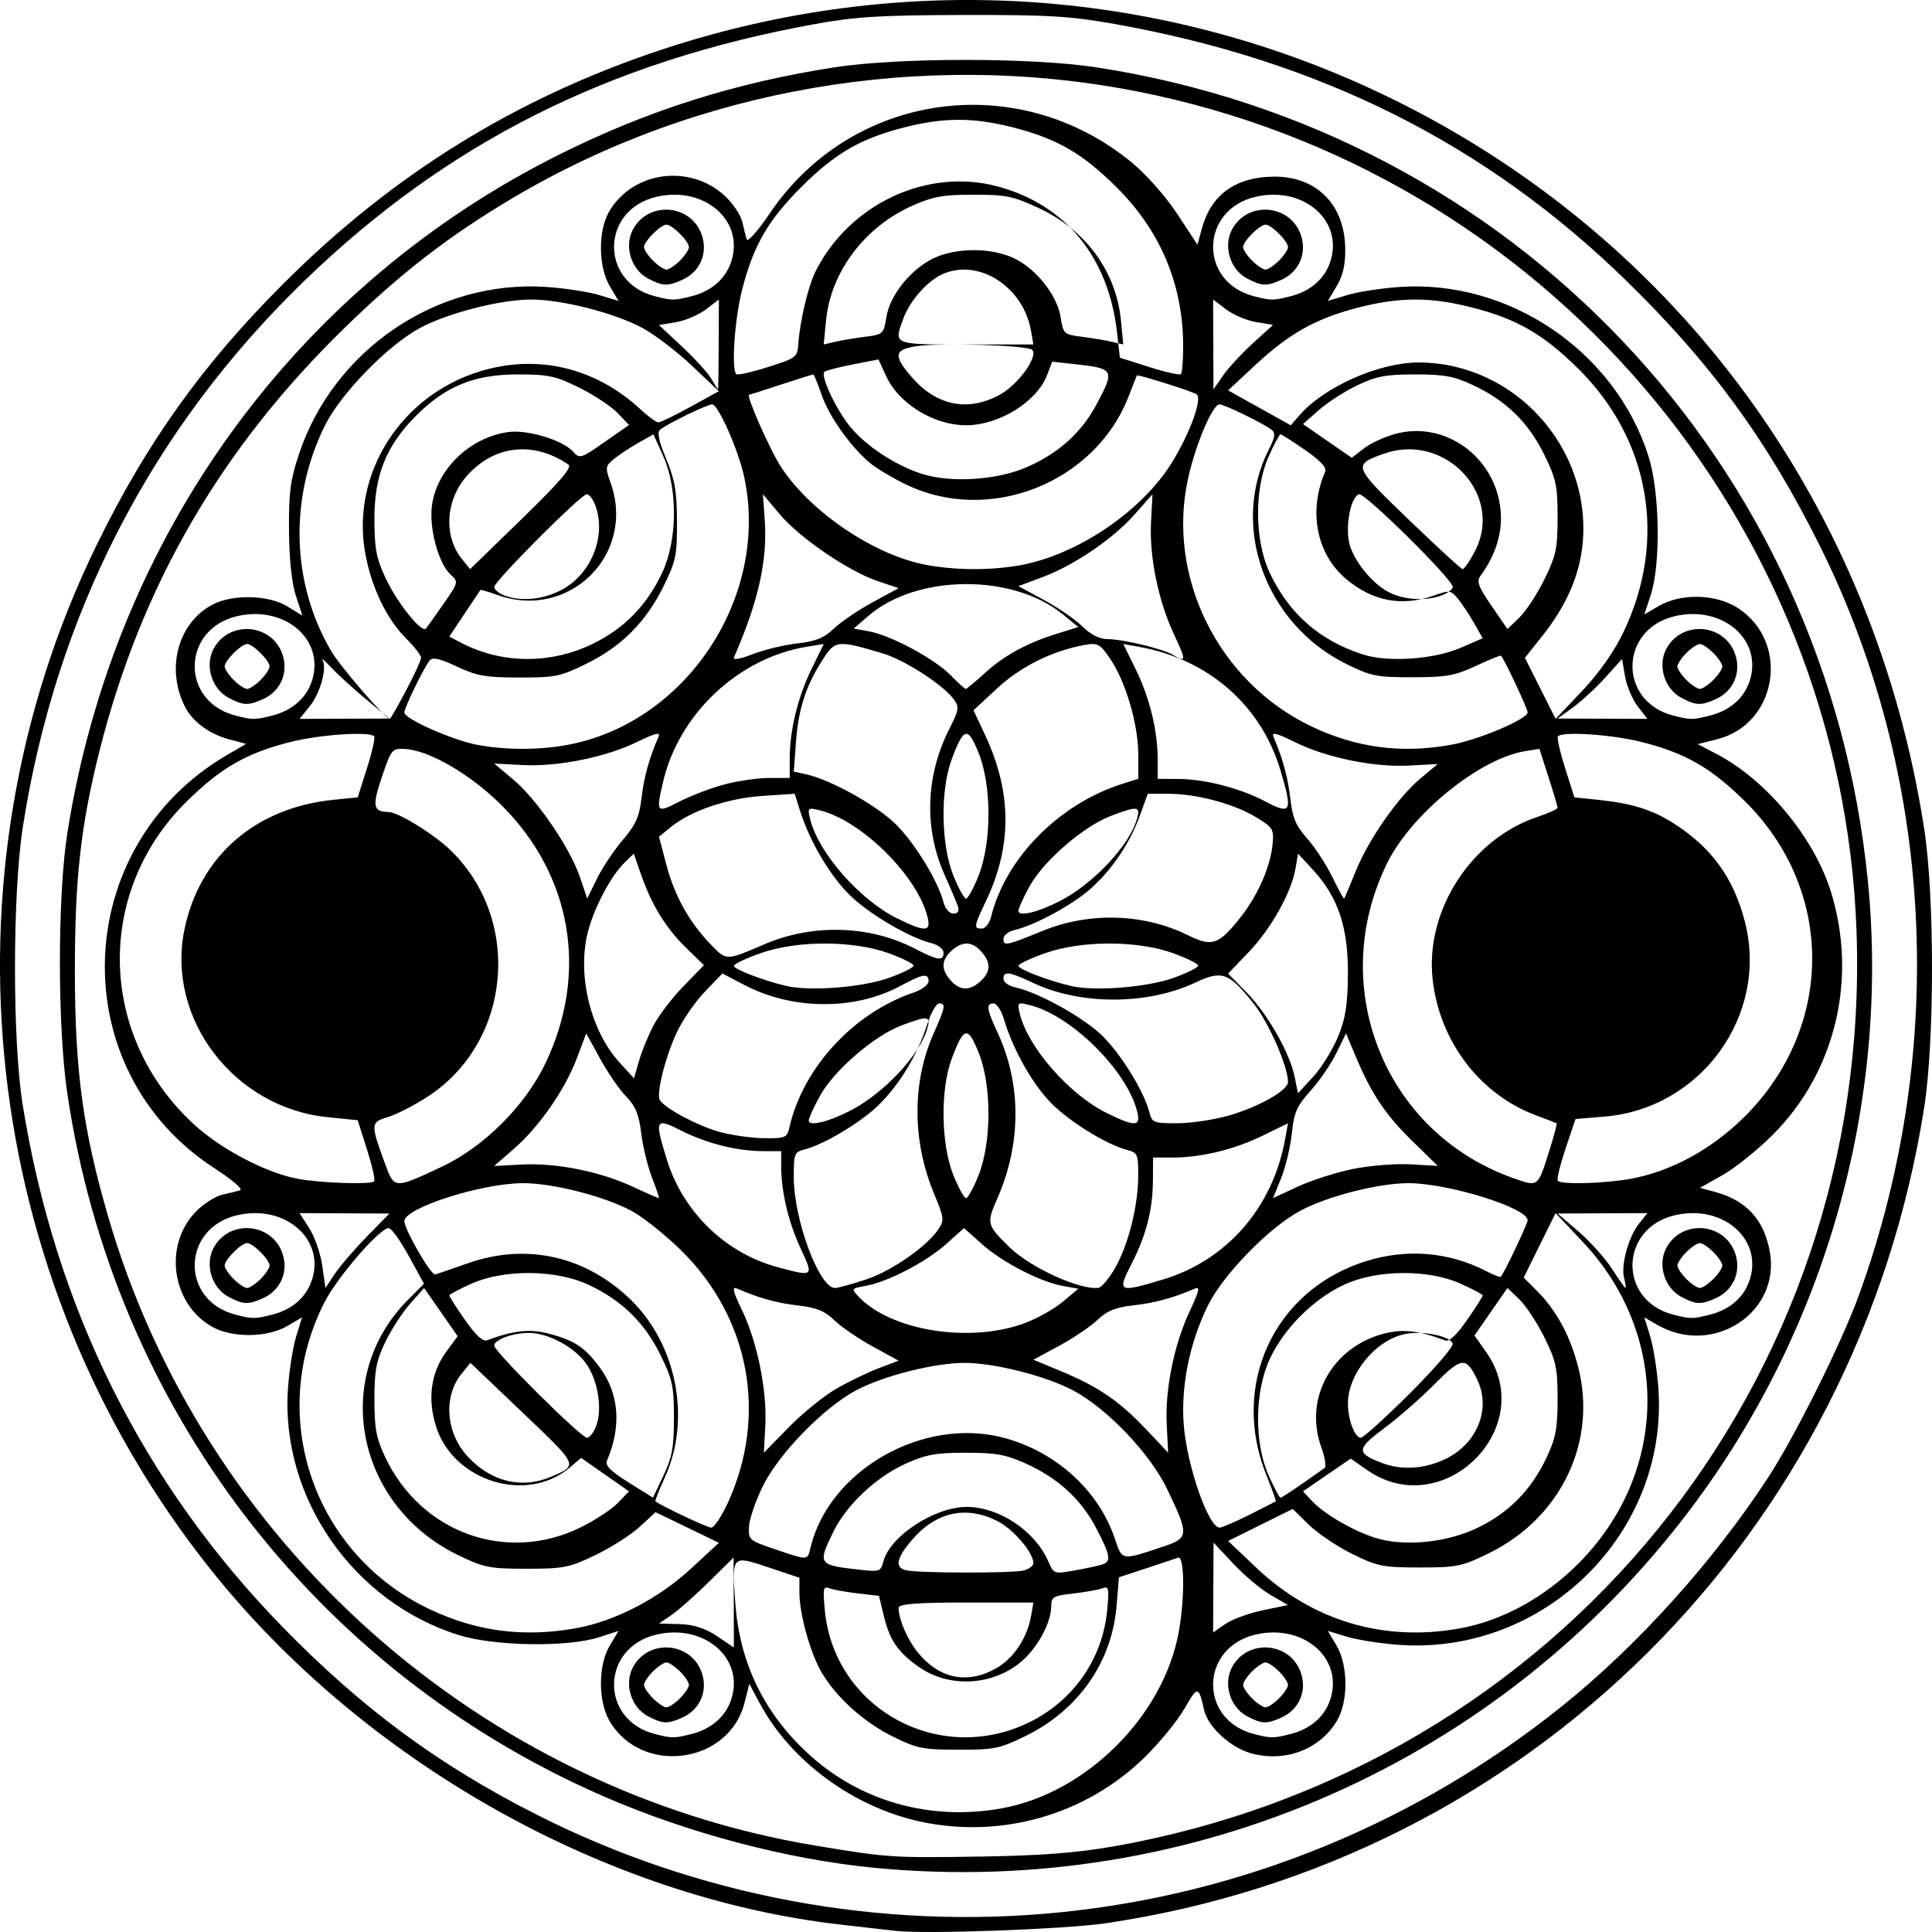 <?xml version="1.0" encoding="UTF-8" standalone="no"?>
<svg width="129px" height="129px" viewBox="0 0 129 129" version="1.1" xmlns="http://www.w3.org/2000/svg" xmlns:xlink="http://www.w3.org/1999/xlink" xmlns:sketch="http://www.bohemiancoding.com/sketch/ns">
    <!-- Generator: Sketch 3.0.1 (7597) - http://www.bohemiancoding.com/sketch -->
    <title>Mandala_52 2</title>
    <description>Created with Sketch.</description>
    <defs></defs>
    <g id="Page-1" stroke="none" stroke-width="1" fill="none" fill-rule="evenodd" sketch:type="MSPage">
        <g id="Mandala_52-2" sketch:type="MSLayerGroup" fill="#000000">
            <path d="M59.827,128.927 C59.293,128.865 57.671,128.68 56.223,128.517 C40.444,126.74 24.291,117.643 14.039,104.762 C-1.397,85.366 -4.373,58.557 6.449,36.398 C9.788,29.561 13.518,24.342 18.928,18.934 C26.23,11.636 34.473,6.535 44.163,3.32 C60.34,-2.049 77.735,-0.875 92.983,6.614 C112.169,16.038 125.187,33.919 128.485,55.379 C129.174,59.863 129.171,69.544 128.479,73.945 C124.008,102.397 102.076,124.256 73.827,128.417 C71.132,128.814 61.78,129.154 59.827,128.927 L59.827,128.927 Z M70.72,127.693 C82.951,126.48 94.599,121.703 104.297,113.921 C109.327,109.885 114.353,104.314 118.032,98.695 C119.849,95.92 122.978,89.637 124.135,86.439 C130.09,69.983 129.127,51.731 121.496,36.416 C117.994,29.387 114.242,24.253 108.562,18.718 C99.209,9.602 88.139,4.049 74.447,1.606 C71.47,1.075 70.028,0.988 64.312,1.001 C58.699,1.014 57.123,1.112 54.316,1.624 C40.595,4.128 29.844,9.543 20.336,18.738 C10.121,28.617 3.724,41.033 1.519,55.259 C0.833,59.688 0.826,69.45 1.506,73.711 C3.674,87.293 9.532,99.068 18.892,108.658 C24.188,114.083 29.289,117.85 35.833,121.164 C46.574,126.606 58.732,128.881 70.72,127.693 L70.72,127.693 Z M58.393,124.715 C52.575,124.153 45.947,122.404 40.285,119.935 C21.024,111.539 7.592,93.927 4.494,73.008 C3.834,68.553 3.835,59.836 4.496,55.63 C7.622,35.736 19.784,19.015 37.514,10.234 C43.36,7.338 49.073,5.535 55.672,4.502 C59.956,3.832 68.926,3.833 73.254,4.503 C101.045,8.806 121.971,30.908 124.721,58.861 C126.176,73.652 121.905,88.773 112.892,100.739 C100.101,117.721 79.559,126.758 58.393,124.715 L58.393,124.715 Z M74.283,123.295 C104.098,118.078 125.026,92.332 123.961,62.182 C122.992,34.746 103.038,11.443 75.946,6.109 C61.672,3.298 46.558,5.885 34.168,13.262 C29.942,15.777 26.79,18.213 23.04,21.862 C14.754,29.923 9.428,39.103 6.651,50.109 C5.389,55.112 4.992,58.685 5,64.953 C5.009,71.529 5.533,75.391 7.201,81.16 C13.511,102.983 32.126,119.546 54.497,123.24 C59.344,124.041 59.544,124.054 65.551,123.961 C69.486,123.9 71.861,123.718 74.283,123.295 L74.283,123.295 Z M61.455,121.629 C56.978,120.664 52.788,117.579 50.726,113.727 L50.033,112.433 L49.711,113.7 C48.673,117.787 42.859,118.574 40.705,114.919 C39.931,113.605 39.932,111.193 40.707,109.89 L41.298,108.898 L40.009,109.316 C37.906,109.997 33.039,109.924 30.636,109.175 C23.578,106.976 18.723,99.972 19.228,92.718 C19.312,91.506 19.558,89.94 19.775,89.238 L20.168,87.961 L19.169,88.545 C17.825,89.33 15.462,89.341 14.126,88.568 C11.414,86.999 10.908,83.05 13.136,80.842 C13.633,80.35 14.403,79.867 14.848,79.77 C15.292,79.673 15.826,79.54 16.034,79.475 C16.246,79.409 15.495,78.764 14.33,78.01 C4.182,71.446 4.659,56.497 15.212,50.379 L16.436,49.67 L15.318,49.372 C13.981,49.015 12.865,48.194 12.353,47.193 C11.049,44.637 11.892,41.549 14.222,40.353 C15.561,39.665 17.942,39.727 19.174,40.482 L20.191,41.105 L19.758,39.79 C19.483,38.955 19.315,37.369 19.297,35.446 C19.273,32.928 19.383,32.071 19.946,30.366 C22.266,23.347 29.187,18.661 36.497,19.16 C37.72,19.243 39.3,19.487 40.009,19.702 L41.298,20.092 L40.729,19.135 C39.942,17.815 39.921,15.401 40.684,14.107 C42.266,11.422 46.089,10.922 48.415,13.096 C48.946,13.592 49.462,14.363 49.562,14.81 C49.661,15.256 49.795,15.786 49.859,15.988 C49.922,16.19 50.613,15.409 51.394,14.252 C56.873,6.135 67.969,4.581 75.588,10.865 C76.545,11.654 77.836,13.118 78.608,14.29 L79.956,16.336 L80.25,15.257 C80.861,13.008 82.481,11.83 85.012,11.794 C87.889,11.754 89.779,13.638 89.821,16.589 C89.837,17.672 89.673,18.392 89.252,19.1 L88.661,20.092 L89.95,19.702 C90.659,19.487 92.24,19.243 93.462,19.16 C100.784,18.66 107.851,23.471 110.071,30.464 C110.826,32.845 110.9,37.668 110.213,39.752 L109.791,41.029 L110.756,40.465 C112.254,39.589 114.598,39.654 116.058,40.611 C119.554,42.904 118.669,48.359 114.638,49.365 L113.359,49.685 L114.665,50.371 C117.951,52.099 121.112,55.91 122.238,59.505 C124.056,65.304 122.564,71.576 118.37,75.768 C117.356,76.781 115.848,77.992 115.019,78.46 L113.512,79.311 L114.525,79.588 C116.61,80.159 117.78,81.434 118.168,83.559 C118.914,87.642 114.375,90.605 110.658,88.461 L109.791,87.961 L110.185,89.238 C110.401,89.94 110.647,91.506 110.732,92.718 C111.4,102.332 103.165,110.492 93.462,109.83 C92.24,109.746 90.659,109.503 89.95,109.288 L88.661,108.898 L89.231,109.854 C90.017,111.175 90.038,113.589 89.276,114.883 C88.148,116.795 85.841,117.685 83.576,117.081 C82.176,116.707 80.649,115.31 80.395,114.17 C80.036,112.556 79.968,112.551 79.098,114.07 C78.624,114.896 77.411,116.377 76.401,117.362 C72.482,121.184 66.853,122.791 61.455,121.629 L61.455,121.629 Z M66.886,120.743 C72.523,119.725 77.681,114.59 78.703,108.978 C79.12,106.691 79.092,103.846 78.656,104.006 C78.468,104.075 77.505,104.398 76.514,104.723 L74.713,105.315 L74.549,107.258 C74.235,110.992 71.997,114.187 68.492,115.905 C66.747,116.76 66.414,116.829 64.006,116.829 C61.632,116.829 61.252,116.753 59.64,115.962 C57.699,115.011 55.852,113.352 54.862,111.673 C54.11,110.396 53.377,107.77 53.377,106.349 L53.377,105.345 L51.319,104.656 C48.852,103.831 48.868,103.814 49.096,107.024 C49.378,111.005 50.999,114.363 53.955,117.087 C57.416,120.278 62.11,121.605 66.886,120.743 L66.886,120.743 Z M46.146,115.788 C47.515,115.448 48.473,114.605 48.842,113.416 C49.688,110.694 47.004,108.401 43.836,109.14 C40.122,110.007 40.031,114.819 43.71,115.775 C44.856,116.072 44.999,116.073 46.146,115.788 L46.146,115.788 Z M43.267,114.594 C42.14,113.998 41.662,112.451 42.258,111.329 C43.287,109.392 46.158,109.621 46.862,111.697 C47.277,112.923 46.732,114.164 45.545,114.69 C44.566,115.125 44.245,115.111 43.267,114.594 L43.267,114.594 Z M45.4,113.4 C45.73,113.07 46,112.665 46,112.5 C46,112.335 45.73,111.93 45.4,111.6 C45.07,111.27 44.665,111 44.5,111 C44.335,111 43.93,111.27 43.6,111.6 C43.27,111.93 43,112.335 43,112.5 C43,112.665 43.27,113.07 43.6,113.4 C43.93,113.73 44.335,114 44.5,114 C44.665,114 45.07,113.73 45.4,113.4 L45.4,113.4 Z M86.146,115.788 C87.515,115.448 88.473,114.605 88.842,113.416 C89.688,110.694 87.004,108.401 83.836,109.14 C80.122,110.007 80.031,114.819 83.71,115.775 C84.856,116.072 84.999,116.073 86.146,115.788 L86.146,115.788 Z M83.267,114.594 C82.14,113.998 81.662,112.451 82.258,111.329 C83.287,109.392 86.158,109.621 86.862,111.697 C87.277,112.923 86.732,114.164 85.545,114.69 C84.566,115.125 84.245,115.111 83.267,114.594 L83.267,114.594 Z M85.4,113.4 C85.73,113.07 86,112.665 86,112.5 C86,112.335 85.73,111.93 85.4,111.6 C85.07,111.27 84.665,111 84.5,111 C84.335,111 83.93,111.27 83.6,111.6 C83.27,111.93 83,112.335 83,112.5 C83,112.665 83.27,113.07 83.6,113.4 C83.93,113.73 84.335,114 84.5,114 C84.665,114 85.07,113.73 85.4,113.4 L85.4,113.4 Z M68.668,115.026 C71.661,113.584 73.625,110.773 73.928,107.496 C74.064,106.033 74.033,105.892 73.607,106.052 C73.347,106.149 72.474,106.305 71.666,106.398 C70.309,106.554 70.197,106.62 70.191,107.26 C70.182,108.35 69.289,110.003 68.209,110.931 C66.325,112.55 63.42,112.723 61.406,111.337 C59.979,110.355 59.409,109.54 59.018,107.917 L58.689,106.554 L57.277,106.391 C56.5,106.302 55.653,106.149 55.393,106.052 C54.967,105.892 54.936,106.033 55.072,107.496 C55.679,114.055 62.658,117.921 68.668,115.026 L68.668,115.026 Z M66.495,111.404 C67.675,110.742 68.59,109.372 68.848,107.881 L69,107 L64.5,107 C61.208,107 60,107.097 60,107.362 C60,108.109 60.585,109.471 61.269,110.318 C62.699,112.089 64.577,112.479 66.495,111.404 L66.495,111.404 Z M48.994,107.009 L48.979,104 L47.319,105.637 C46.406,106.537 45.286,107.528 44.83,107.838 L44,108.403 L45.363,108.44 C46.285,108.465 47.089,108.72 47.852,109.229 C48.472,109.644 48.986,109.99 48.994,110 C49.002,110.01 49.002,108.664 48.994,107.009 L48.994,107.009 Z M84.322,107.516 L86,107.168 L84.841,106.499 C84.203,106.131 83.085,105.193 82.355,104.415 L81.029,103 L81.014,106 L81,109 L81.822,108.432 C82.274,108.12 83.399,107.708 84.322,107.516 L84.322,107.516 Z M38.431,108.723 C41.03,108.263 43.966,106.747 46.116,104.757 L48,103.013 L45.886,101.991 L43.771,100.968 L42.712,101.945 C42.129,102.482 40.799,103.332 39.756,103.833 C38.011,104.672 37.644,104.745 35.167,104.745 C32.708,104.745 32.314,104.669 30.642,103.864 C23.765,100.556 22.064,91.968 27.257,86.772 L28.31,85.718 L27.293,83.861 C26.734,82.84 26.132,82.003 25.955,82 C25.36,81.991 22.537,85.254 21.667,86.954 C17.763,94.588 20.952,103.822 28.756,107.481 C31.86,108.936 34.971,109.336 38.431,108.723 L38.431,108.723 Z M97.491,108.725 C100.299,108.215 103.118,106.673 105.381,104.407 C111.437,98.344 111.551,89.12 105.646,82.881 L103.866,81 L102.802,83.153 L101.738,85.306 L102.633,86.202 C103.923,87.494 104.843,89.197 105.377,91.283 C106.654,96.273 104.23,101.336 99.431,103.701 C97.629,104.59 97.285,104.661 94.798,104.661 C92.344,104.661 91.956,104.583 90.289,103.758 C89.286,103.262 87.982,102.383 87.39,101.805 L86.315,100.753 L84.157,101.822 L82,102.891 L83.879,104.672 C87.629,108.23 92.398,109.649 97.491,108.725 L97.491,108.725 Z M68.365,104.858 C68.714,104.762 69,104.543 69,104.372 C69,103.663 67.652,102.091 66.583,101.554 C64.492,100.505 62.486,100.954 60.883,102.831 C59.861,104.029 59.733,104.644 60.464,104.841 C61.217,105.043 67.643,105.057 68.365,104.858 L68.365,104.858 Z M73.548,104.478 C74.225,104.274 74.17,103.899 73.186,102.021 C72.176,100.091 70.623,98.675 68.457,97.706 C67.14,97.117 66.484,97 64.492,97 C62.492,97 61.846,97.116 60.505,97.715 C58.507,98.609 56.521,100.477 55.631,102.3 C54.59,104.434 54.635,104.5 57.316,104.801 C58.748,104.962 58.804,104.943 58.987,104.249 C59.43,102.564 62.41,100.616 64.544,100.616 C66.706,100.616 69.101,102.213 69.992,104.247 C70.365,105.098 70.377,105.103 71.712,104.866 C72.451,104.734 73.277,104.56 73.548,104.478 L73.548,104.478 Z M54.122,103.318 C55.377,98.146 61.648,94.583 67.006,95.997 C70.496,96.918 73.357,99.513 74.438,102.737 C74.937,104.224 74.853,104.211 77.726,103.246 C79.381,102.69 79.394,102.469 77.937,99.439 C76.787,97.044 73.911,94.029 71.631,92.827 C69.8,91.862 66.387,91 64.395,91 C62.396,91 58.983,91.864 57.163,92.832 C55.01,93.976 52.006,97.057 50.945,99.21 C50.454,100.207 50.032,101.432 50.009,101.932 C49.966,102.818 50.012,102.857 51.752,103.444 C53.999,104.203 53.906,104.208 54.122,103.318 L54.122,103.318 Z M38.747,101.994 C39.703,101.527 40.826,100.793 41.243,100.362 L42,99.579 L40.401,98.462 L38.802,97.344 L38.051,97.984 C35.19,100.423 30.287,98.924 29.119,95.254 C28.531,93.404 28.766,91.666 29.796,90.258 L30.557,89.219 L29.437,87.609 L28.317,86 L27.383,87.052 C26.869,87.63 26.123,88.782 25.724,89.61 C25.119,90.869 25,91.499 25,93.445 C25,95.381 25.121,96.03 25.719,97.293 C28.112,102.348 33.807,104.403 38.747,101.994 L38.747,101.994 Z M98.709,101.988 C100.786,100.971 102.255,99.464 103.272,97.308 C103.88,96.017 104,95.376 104,93.419 C104,91.34 103.901,90.876 103.117,89.292 C102.631,88.311 101.878,87.169 101.442,86.754 L100.651,86 L99.551,87.586 L98.45,89.172 L99.226,90.269 C102.786,95.307 96.366,101.686 91.287,98.157 L90.186,97.392 L88.593,98.485 L87,99.578 L87.621,100.24 C88.42,101.09 90.293,102.184 91.777,102.666 C93.717,103.297 96.616,103.013 98.709,101.988 L98.709,101.988 Z M48.621,100.294 C51.257,94.479 50.057,88.014 45.507,83.516 C44.437,82.458 42.925,81.254 42.145,80.839 C40.321,79.867 36.92,79 34.935,79 C32.166,79 26.98,80.66 27,81.54 C27.013,82.114 28.781,85.168 29.058,85.095 C29.202,85.057 30.183,84.721 31.238,84.349 C35.137,82.972 39.112,83.862 42.116,86.785 C45.203,89.79 46.16,94.786 44.388,98.657 C44.005,99.494 43.724,100.207 43.764,100.241 C44.08,100.514 47.2,101.99 47.482,102 C47.68,102.007 48.193,101.24 48.621,100.294 L48.621,100.294 Z M83.417,101.146 C84.356,100.676 85.15,100.27 85.183,100.243 C85.215,100.216 84.937,99.44 84.564,98.518 C82.114,92.465 85.087,86.094 91.248,84.196 C93.962,83.359 96.75,83.593 99.213,84.864 C99.717,85.125 100.166,85.298 100.209,85.249 C100.446,84.984 102,81.711 102,81.478 C102,80.649 96.703,79 94.042,79 C92.046,79 88.638,79.869 86.821,80.842 C84.742,81.955 81.681,85.092 80.658,87.157 C79.436,89.626 78.837,92.571 79.038,95.13 C79.254,97.883 80.69,102 81.434,102 C81.586,102 82.478,101.616 83.417,101.146 L83.417,101.146 Z M45,94.67 C45,92.549 44.901,92.091 44.086,90.443 C43.022,88.291 41.502,86.815 39.286,85.78 C37.116,84.767 33.658,84.737 31.472,85.713 C30.662,86.074 30,86.428 30,86.499 C30,86.57 30.473,87.307 31.051,88.138 C31.761,89.157 32.24,89.597 32.523,89.491 C34.295,88.829 35.386,88.713 36.659,89.05 C38.383,89.507 39.08,89.977 40.085,91.359 C41.339,93.083 41.499,95.264 40.535,97.505 C40.386,97.851 40.733,98.207 41.968,98.98 L43.598,100 L44.299,98.524 C44.876,97.31 45,96.628 45,94.67 L45,94.67 Z M86.916,99.092 C87.629,98.592 88.314,98.111 88.44,98.024 C88.565,97.936 88.467,97.307 88.221,96.626 C87.052,93.383 88.915,89.98 92.366,89.057 C93.631,88.718 94.718,88.835 96.484,89.497 C96.767,89.603 97.244,89.163 97.952,88.143 C98.528,87.311 99,86.572 99,86.501 C99,86.43 98.34,86.076 97.532,85.714 C95.343,84.733 91.907,84.767 89.721,85.792 C87.689,86.744 85.744,88.689 84.792,90.721 C83.767,92.907 83.733,96.343 84.714,98.532 C85.076,99.34 85.428,100 85.497,100 C85.565,100 86.204,99.591 86.916,99.092 L86.916,99.092 Z M36.774,98.61 C38.622,97.825 38.659,97.911 34.934,94.358 L31.413,91 L30.846,91.688 C29.587,93.215 29.751,95.647 31.221,97.244 C32.777,98.933 34.826,99.437 36.774,98.61 L36.774,98.61 Z M96.452,97.447 C98.606,96.448 99.578,94.1 98.647,92.147 C97.89,90.56 97.605,90.588 95.778,92.429 C94.859,93.355 93.344,94.68 92.413,95.373 C90.565,96.748 90.546,97.024 92.26,97.678 C93.565,98.176 95.055,98.094 96.452,97.447 L96.452,97.447 Z M39.799,95.23 C40.231,94.121 39.942,92.229 39.168,91.093 C38.404,89.972 36.619,89 35.326,89 C34.227,89 33,89.448 33,89.849 C33,90.245 38.796,96 39.194,96 C39.362,96 39.635,95.653 39.799,95.23 L39.799,95.23 Z M55.846,92.722 C56.675,92.247 57.948,91.631 58.676,91.355 L60,90.852 L58.276,89.91 C57.328,89.392 56.174,88.603 55.712,88.157 C55.064,87.531 54.51,87.306 53.283,87.167 C51.88,87.009 50.648,86.666 49.194,86.031 C48.86,85.885 48.945,86.239 49.541,87.473 C50.561,89.585 51.223,92.851 51.101,95.168 L51.004,97 L52.672,95.294 C53.59,94.355 55.018,93.198 55.846,92.722 L55.846,92.722 Z M77.903,95.147 C77.777,92.8 78.399,89.734 79.449,87.524 C80.052,86.254 80.141,85.886 79.809,86.029 C78.355,86.657 77.117,86.997 75.711,87.154 C74.48,87.291 73.925,87.514 73.274,88.134 C72.811,88.576 71.66,89.354 70.716,89.863 L69,90.789 L70.804,91.538 C73.31,92.577 74.69,93.512 76.462,95.37 C77.3,96.249 77.99,96.982 77.995,97 C78,97.017 77.958,96.184 77.903,95.147 L77.903,95.147 Z M94.138,93.034 C95.773,91.403 97.06,89.912 96.998,89.721 C96.831,89.213 95.051,88.843 93.853,89.067 C91.886,89.435 90,91.71 90,93.717 C90,94.779 90.459,96 90.858,96 C91.026,96 92.502,94.665 94.138,93.034 L94.138,93.034 Z M68.424,88.345 C69.251,88.037 70.395,87.395 70.964,86.918 L72,86.05 L70.953,85.86 C69.432,85.583 66.919,84.28 65.553,83.06 L64.367,82 L63.181,83.06 C61.83,84.267 59.305,85.582 57.824,85.852 C56.843,86.03 56.831,86.046 57.303,86.551 C59.457,88.857 64.75,89.711 68.424,88.345 L68.424,88.345 Z M18.146,87.788 C19.515,87.448 20.473,86.605 20.842,85.416 C21.688,82.694 19.004,80.401 15.836,81.14 C12.122,82.007 12.031,86.819 15.71,87.775 C16.856,88.072 16.999,88.073 18.146,87.788 L18.146,87.788 Z M15.267,86.594 C14.14,85.998 13.662,84.451 14.258,83.329 C15.287,81.392 18.158,81.621 18.862,83.697 C19.277,84.923 18.732,86.164 17.545,86.69 C16.566,87.125 16.245,87.111 15.267,86.594 L15.267,86.594 Z M17.4,85.4 C17.73,85.07 18,84.665 18,84.5 C18,84.111 16.889,83 16.5,83 C16.111,83 15,84.111 15,84.5 C15,84.665 15.27,85.07 15.6,85.4 C15.93,85.73 16.335,86 16.5,86 C16.665,86 17.07,85.73 17.4,85.4 L17.4,85.4 Z M114.146,87.788 C115.515,87.448 116.473,86.605 116.842,85.416 C117.688,82.694 115.004,80.401 111.836,81.14 C108.122,82.007 108.031,86.819 111.71,87.775 C112.856,88.072 112.999,88.073 114.146,87.788 L114.146,87.788 Z M112.267,86.594 C111.14,85.998 110.662,84.451 111.258,83.329 C112.287,81.392 115.158,81.621 115.862,83.697 C116.277,84.923 115.732,86.164 114.545,86.69 C113.566,87.125 113.245,87.111 112.267,86.594 L112.267,86.594 Z M114.4,85.4 C114.73,85.07 115,84.665 115,84.5 C115,84.335 114.73,83.93 114.4,83.6 C114.07,83.27 113.665,83 113.5,83 C113.335,83 112.93,83.27 112.6,83.6 C112.27,83.93 112,84.335 112,84.5 C112,84.665 112.27,85.07 112.6,85.4 C112.93,85.73 113.335,86 113.5,86 C113.665,86 114.07,85.73 114.4,85.4 L114.4,85.4 Z M53.466,83.379 C52.652,81.637 52.16,79.564 52.16,77.88 L52.16,76.862 L50.99,76.862 C49.24,76.862 47.215,76.361 45.522,75.509 C43.734,74.609 43.686,74.702 44.533,77.449 C45.602,80.916 48.441,83.672 51.904,84.604 C54.34,85.26 54.344,85.257 53.466,83.379 L53.466,83.379 Z M57.834,85.428 C59.557,84.857 61.926,83.201 62.683,82.04 C63.052,81.474 63.027,81.284 62.376,79.727 C60.892,76.174 60.889,72.227 62.368,68.933 C63.12,67.259 63.164,67 62.695,67 C62.512,67 62.144,67.67 61.878,68.489 C61.23,70.483 60.079,72.384 58.682,73.768 C57.516,74.923 55.052,76.405 53.726,76.748 C53.036,76.927 53,77.019 53,78.602 C53,81.441 54.697,86 55.753,86 C55.95,86 56.887,85.743 57.834,85.428 L57.834,85.428 Z M74.463,84.649 C75.353,83.083 76,80.483 76,78.475 C76,77.074 75.952,76.962 75.274,76.786 C73.89,76.426 71.441,74.92 70.196,73.664 C68.946,72.402 67.635,70.079 67.04,68.068 C66.866,67.48 66.555,67 66.348,67 C65.826,67 65.876,67.381 66.6,68.931 C68.205,72.371 68.204,76.343 66.596,80.01 C65.855,81.701 65.876,81.784 67.424,83.293 C68.816,84.648 72.152,86.164 73.351,85.986 C73.563,85.954 74.064,85.352 74.463,84.649 L74.463,84.649 Z M77.657,85.432 C81.913,84.151 84.981,80.627 85.805,76.075 L86,75 L84.306,75.829 C82.415,76.755 80.203,77.291 78.273,77.291 L76.989,77.291 L76.982,78.765 C76.973,80.76 76.543,82.452 75.555,84.383 C74.58,86.289 74.666,86.331 77.657,85.432 L77.657,85.432 Z M108.44,85.328 C108.218,84.459 108.74,82.571 109.447,81.69 L110,81 L107,81.013 L104,81.027 L105.404,82.233 C106.175,82.896 107.178,84.015 107.632,84.719 C108.085,85.423 108.492,86 108.534,86 C108.577,86 108.535,85.698 108.44,85.328 L108.44,85.328 Z M24.478,82.586 L26,81.028 L23,81.014 L20,81 L20.654,82.016 C21.013,82.574 21.403,83.699 21.519,84.516 L21.73,86 L22.343,85.072 C22.681,84.562 23.641,83.443 24.478,82.586 L24.478,82.586 Z M43.537,78.636 C43.249,77.9 42.924,76.565 42.815,75.671 C42.66,74.407 42.436,73.861 41.811,73.218 C41.367,72.764 40.585,71.629 40.073,70.696 L39.14,69 L38.532,70.622 C37.743,72.725 36.025,75.209 34.34,76.682 L33,77.852 L34.842,77.756 C37.146,77.635 40.085,78.223 42.262,79.242 C43.181,79.672 43.962,80.013 43.996,80 C44.031,79.986 43.824,79.372 43.537,78.636 L43.537,78.636 Z M65.342,78.462 C66.217,76.248 66.22,72.46 65.347,70.289 C64.62,68.481 64.352,68.54 63.548,70.688 C62.776,72.75 62.826,76.389 63.656,78.462 C63.994,79.308 64.375,80 64.502,80 C64.629,80 65.007,79.308 65.342,78.462 L65.342,78.462 Z M90.328,78.054 C91.451,77.824 93.175,77.685 94.18,77.743 L96,77.846 L94.313,76.198 C92.503,74.43 91.573,73.044 90.531,70.563 L89.874,69 L89.222,70.328 C88.863,71.059 88.088,72.19 87.499,72.841 C86.587,73.85 86.403,74.27 86.253,75.69 C86.156,76.607 85.834,77.951 85.538,78.678 L85,80 L86.648,79.234 C87.554,78.813 89.21,78.282 90.328,78.054 L90.328,78.054 Z M24.982,78.877 C25.064,78.795 24.851,77.844 24.508,76.762 L23.884,74.797 L21.875,74.594 C15.622,73.963 11.083,68.012 12.316,62.058 C13.33,57.159 17.061,53.918 22.286,53.401 L23.885,53.242 L24.508,51.276 C24.851,50.195 25.064,49.244 24.982,49.162 C24.64,48.82 21.308,49.052 19.344,49.553 C16.442,50.293 14.742,51.273 12.466,53.515 C6.336,59.554 6.542,69.155 12.929,75.056 C14.727,76.718 17.745,78.305 19.867,78.706 C21.394,78.995 24.752,79.107 24.982,78.877 L24.982,78.877 Z M108.873,78.71 C111.593,78.216 114.323,76.724 116.515,74.532 C122.495,68.552 122.495,59.417 116.515,53.507 C114.254,51.272 112.561,50.297 109.649,49.552 C107.69,49.051 104.367,48.821 104.026,49.162 C103.944,49.243 104.157,50.194 104.499,51.275 L105.121,53.239 L106.715,53.405 C108.952,53.638 110.305,54.057 111.721,54.956 C114.282,56.582 115.756,58.615 116.511,61.561 C118.101,67.765 113.598,74.014 107.147,74.554 L105.197,74.718 L104.529,76.704 C104.162,77.796 103.932,78.761 104.018,78.846 C104.276,79.104 107.142,79.023 108.873,78.71 L108.873,78.71 Z M29.51,77.897 C32.331,76.567 35.08,73.816 36.433,70.97 C39.294,64.952 38.19,58.468 33.509,53.786 C31.435,51.712 28.649,50.087 27.033,50.008 C26.175,49.966 26.13,50.02 25.501,51.871 C24.836,53.829 24.907,54.202 25.949,54.219 C26.606,54.23 29.009,55.72 30.117,56.803 C34.892,61.474 34.128,69.592 28.572,73.214 C27.68,73.795 26.48,74.412 25.907,74.584 C24.733,74.937 24.728,75.026 25.723,77.738 C26.33,79.393 26.338,79.393 29.51,77.897 L29.51,77.897 Z M103.46,76.793 C103.762,75.834 103.975,75.027 103.936,75.002 C103.896,74.976 103.285,74.741 102.578,74.479 C98.798,73.077 96.086,69.496 95.651,65.332 C95.173,60.749 98.258,56.006 102.67,54.539 C103.402,54.295 104,54.023 104,53.933 C104,53.844 103.727,52.922 103.393,51.885 L102.787,50 L101.834,50.155 C98.789,50.649 94.25,54.332 92.623,57.628 C88.544,65.887 92.447,75.634 101.046,78.665 C102.727,79.258 102.675,79.299 103.46,76.793 L103.46,76.793 Z M52.722,75.227 C53.629,71.282 57.002,67.631 60.988,66.279 C61.544,66.09 62,65.752 62,65.527 C62,64.955 61.637,65.014 60.112,65.835 C57.073,67.471 52.933,67.449 49.728,65.78 L48.232,65 L47.048,66.234 C46.397,66.912 45.551,68.148 45.167,68.98 C44.408,70.627 43.811,73.029 44.056,73.45 C44.365,73.981 46.527,75.145 47.968,75.556 C48.781,75.788 50.143,75.987 50.994,75.997 C52.463,76.015 52.55,75.976 52.722,75.227 L52.722,75.227 Z M82.071,74.479 C84.062,73.904 86,72.803 86,72.247 C86,71.208 84.722,68.288 83.711,67.017 C82.047,64.928 81.598,64.765 79.814,65.606 C76.618,67.113 72.149,67.123 68.983,65.63 C67.37,64.869 67,64.819 67,65.362 C67,65.577 67.351,65.83 67.78,65.924 C69.365,66.271 72.402,67.965 73.63,69.187 C74.888,70.439 76.389,72.887 76.748,74.274 C76.927,74.964 77.019,75 78.602,75 C79.519,75 81.08,74.766 82.071,74.479 L82.071,74.479 Z M56.751,74.172 C59.007,73.016 61.424,70.44 61.92,68.664 C62.154,67.825 61.957,67.804 60.188,68.472 C58.372,69.157 55.704,71.456 54.766,73.142 C54.345,73.901 54,74.654 54,74.818 C54,75.225 55.284,74.924 56.751,74.172 L56.751,74.172 Z M75.933,74.229 C75.252,71.479 71.522,67.786 68.734,67.104 C67.929,66.906 67.906,66.929 68.104,67.73 C68.653,69.943 71.405,73.082 73.867,74.302 C75.784,75.251 76.183,75.237 75.933,74.229 L75.933,74.229 Z M43.645,68.448 C43.994,67.786 44.892,66.615 45.64,65.845 L47,64.445 L45.808,63.281 C44.45,61.954 43.51,60.425 42.806,58.401 L42.32,57 L41.696,57.602 C40.774,58.492 39.608,60.726 39.224,62.34 C38.543,65.198 39.459,68.864 41.378,70.958 L42.332,72 L42.671,70.825 C42.858,70.179 43.296,69.109 43.645,68.448 L43.645,68.448 Z M89.328,69.25 C89.839,68.029 89.991,67.067 90,64.996 C90.013,61.897 89.336,59.889 87.67,58.082 L86.672,57 L86.497,58.01 C86.221,59.606 84.865,62.02 83.372,63.577 L82,65.007 L83.218,66.245 C84.622,67.672 86.126,70.31 86.445,71.902 L86.665,73 L87.666,71.914 C88.217,71.317 88.965,70.118 89.328,69.25 L89.328,69.25 Z M59.357,65.293 C60.261,64.97 61,64.603 61,64.477 C61,64.352 60.261,63.981 59.357,63.653 C56.968,62.786 53.221,62.782 50.786,63.644 C49.804,63.991 49,64.371 49,64.488 C49,64.715 50.942,65.463 52.485,65.828 C54.073,66.205 57.568,65.933 59.357,65.293 L59.357,65.293 Z M78.357,65.293 C79.261,64.97 80,64.603 80,64.477 C80,64.352 79.261,63.981 78.357,63.653 C75.968,62.786 72.221,62.782 69.786,63.644 C68.804,63.991 68,64.371 68,64.488 C68,64.715 69.942,65.463 71.485,65.828 C73.073,66.205 76.568,65.933 78.357,65.293 L78.357,65.293 Z M65.467,65.52 C66.16,64.894 66.177,64.258 65.52,63.533 C64.894,62.84 64.258,62.823 63.533,63.48 C62.84,64.106 62.823,64.742 63.48,65.467 C64.106,66.16 64.742,66.177 65.467,65.52 L65.467,65.52 Z M51.062,63.041 C54.273,61.666 58.071,61.778 61.078,63.337 C62.632,64.142 63,64.193 63,63.604 C63,63.369 62.651,63.09 62.224,62.985 C60.745,62.621 58.128,61.095 56.798,59.822 C55.453,58.536 54.061,56.189 53.413,54.117 L53.063,53 L50.911,53.143 C48.592,53.298 46.133,54.131 44.808,55.212 L44,55.871 L44.504,57.777 C45.054,59.854 46.048,61.621 47.505,63.113 C48.521,64.152 48.464,64.153 51.062,63.041 L51.062,63.041 Z M69.626,62.15 C72.739,60.88 76.376,60.99 79.321,62.445 C80.947,63.248 81.386,63.092 82.877,61.187 C84.023,59.723 84.853,57.793 84.977,56.302 C85.057,55.353 84.983,55.24 83.84,54.55 C82.367,53.661 79.879,53 78.007,53 L76.634,53 L76.136,54.39 C75.47,56.251 74.285,58.025 72.847,59.317 C71.647,60.395 69.112,61.778 67.747,62.098 C67.319,62.199 67,62.454 67,62.697 C67,63.183 67.192,63.143 69.626,62.15 L69.626,62.15 Z M63.961,60.527 C63.875,60.267 63.477,59.322 63.076,58.427 C61.686,55.325 61.799,51.808 63.388,48.667 C64.041,47.377 64.065,47.204 63.667,46.672 C62.938,45.698 60.386,44.056 58.929,43.623 C55.977,42.745 55.784,42.758 55.025,43.9 C53.866,45.642 53.317,47.271 53.155,49.44 L53,51.519 L53.834,51.703 C55.485,52.068 58.567,53.789 59.83,55.052 C61.11,56.333 62.638,58.838 63.003,60.257 C63.113,60.683 63.392,61 63.656,61 C63.962,61 64.065,60.841 63.961,60.527 L63.961,60.527 Z M66.175,61.218 C67.136,57.304 70.707,53.682 74.928,52.34 L76,51.999 L76,50.344 C76,48.356 75.151,45.48 74.121,43.98 C73.43,42.973 73.292,42.901 72.382,43.071 C70.226,43.474 68.153,44.505 66.591,45.952 L65,47.426 L65.782,49.094 C67.565,52.898 67.584,56.48 65.841,60.146 C65.017,61.879 64.999,62 65.56,62 C65.793,62 66.07,61.648 66.175,61.218 L66.175,61.218 Z M61.933,61.229 C61.252,58.479 57.522,54.786 54.734,54.104 C53.929,53.906 53.906,53.929 54.104,54.73 C54.653,56.943 57.405,60.082 59.867,61.302 C61.784,62.251 62.183,62.237 61.933,61.229 L61.933,61.229 Z M70.751,60.172 C73.007,59.016 75.424,56.44 75.92,54.664 C76.154,53.825 75.957,53.804 74.188,54.472 C72.372,55.157 69.704,57.456 68.766,59.142 C68.345,59.901 68,60.654 68,60.818 C68,61.225 69.284,60.924 70.751,60.172 L70.751,60.172 Z M65.342,58.462 C66.217,56.248 66.22,52.46 65.347,50.289 C64.62,48.481 64.352,48.54 63.548,50.688 C62.776,52.75 62.826,56.389 63.656,58.462 C63.994,59.308 64.375,60 64.502,60 C64.629,60 65.007,59.308 65.342,58.462 L65.342,58.462 Z M41.584,56.081 C42.454,55.063 42.687,54.539 42.839,53.253 C43.004,51.859 43.347,50.625 43.97,49.193 C44.114,48.861 43.765,48.946 42.547,49.538 C40.435,50.564 37.242,51.208 34.882,51.082 L33,50.982 L34.301,52.076 C35.867,53.394 38.07,56.63 38.729,58.582 L39.207,60 L39.862,58.665 C40.222,57.931 40.997,56.768 41.584,56.081 L41.584,56.081 Z M90.517,58.182 C91.385,56.033 93.351,53.22 94.869,51.956 L96,51.014 L94.111,51.116 C91.745,51.244 88.563,50.593 86.45,49.546 C85.235,48.945 84.887,48.859 85.03,49.196 C85.653,50.657 85.994,51.907 86.155,53.324 C86.301,54.609 86.524,55.138 87.275,55.981 C87.791,56.56 88.547,57.715 88.954,58.547 C89.361,59.379 89.72,60.033 89.751,59.999 C89.783,59.965 90.127,59.147 90.517,58.182 L90.517,58.182 Z M48.399,52.369 C49.29,52.135 50.629,51.943 51.374,51.943 L52.729,51.943 L52.729,50.669 C52.729,48.768 53.263,46.568 54.181,44.682 L55,43 L53.893,43.179 C49.299,43.922 45.302,47.69 44.26,52.261 C43.8,54.279 43.827,54.309 45.37,53.518 C46.145,53.121 47.508,52.604 48.399,52.369 L48.399,52.369 Z M85.501,51.446 C84.209,47.1 80.7,44.027 76.079,43.194 L75,43 L75.833,44.693 C76.762,46.583 77.3,48.794 77.3,50.723 L77.3,52.006 L78.639,52.01 C80.45,52.016 82.784,52.617 84.49,53.515 C86.222,54.427 86.324,54.217 85.501,51.446 L85.501,51.446 Z M37.836,49.747 C45.794,48.302 51.387,39.878 49.698,31.882 C49.321,30.097 47.957,27 47.548,27 C47.223,27 44.584,28.282 44.082,28.684 C43.86,28.862 43.972,29.409 44.483,30.64 C45.062,32.037 45.193,32.801 45.202,34.824 C45.211,37.078 45.132,37.461 44.313,39.129 C43.138,41.518 41.516,43.153 39.176,44.307 C37.421,45.173 37.09,45.241 34.674,45.239 C32.428,45.236 31.85,45.135 30.507,44.506 C29.35,43.965 28.881,43.86 28.691,44.098 C28.283,44.608 27,47.25 27,47.581 C27,47.993 30.197,49.412 31.829,49.725 C33.702,50.084 35.935,50.092 37.836,49.747 L37.836,49.747 Z M96.937,49.72 C98.787,49.378 102,48.009 102,47.562 C102,47.323 100.47,44.062 100.226,43.781 C100.192,43.741 99.435,44.048 98.544,44.463 C97.136,45.12 96.585,45.218 94.313,45.221 C91.927,45.224 91.548,45.148 89.921,44.348 C84.471,41.668 82.107,35.126 84.732,29.988 C85.133,29.202 85.174,28.911 84.915,28.704 C84.399,28.289 81.755,27 81.422,27 C80.966,27 79.84,29.649 79.336,31.908 C77.865,38.496 81.339,45.518 87.539,48.49 C90.56,49.939 93.6,50.336 96.937,49.72 L96.937,49.72 Z M18.146,47.788 C19.515,47.448 20.473,46.605 20.842,45.416 C21.688,42.694 19.004,40.401 15.836,41.14 C12.122,42.007 12.031,46.819 15.71,47.775 C16.856,48.072 16.999,48.073 18.146,47.788 L18.146,47.788 Z M15.267,46.594 C14.14,45.998 13.662,44.451 14.258,43.329 C15.287,41.392 18.158,41.621 18.862,43.697 C19.277,44.923 18.732,46.164 17.545,46.69 C16.566,47.125 16.245,47.111 15.267,46.594 L15.267,46.594 Z M17.4,45.4 C17.73,45.07 18,44.665 18,44.5 C18,44.111 16.889,43 16.5,43 C16.111,43 15,44.111 15,44.5 C15,44.665 15.27,45.07 15.6,45.4 C15.93,45.73 16.335,46 16.5,46 C16.665,46 17.07,45.73 17.4,45.4 L17.4,45.4 Z M24.49,46.73 C23.66,46.044 22.608,45.089 22.154,44.609 C21.699,44.129 21.418,43.88 21.53,44.057 C21.86,44.578 21.388,46.285 20.668,47.174 L20,48 L23,47.989 L26,47.977 L24.49,46.73 L24.49,46.73 Z M109.352,47.165 C108.996,46.705 108.615,45.805 108.505,45.165 L108.305,44 L107.182,45.244 C106.563,45.929 105.595,46.823 105.029,47.233 L104,47.977 L107,47.988 L110,48 L109.352,47.165 L109.352,47.165 Z M114.146,47.788 C115.515,47.448 116.473,46.605 116.842,45.416 C117.688,42.694 115.004,40.401 111.836,41.14 C108.122,42.007 108.031,46.819 111.71,47.775 C112.856,48.072 112.999,48.073 114.146,47.788 L114.146,47.788 Z M112.267,46.594 C111.14,45.998 110.662,44.451 111.258,43.329 C112.287,41.392 115.158,41.621 115.862,43.697 C116.277,44.923 115.732,46.164 114.545,46.69 C113.566,47.125 113.245,47.111 112.267,46.594 L112.267,46.594 Z M114.4,45.4 C114.73,45.07 115,44.665 115,44.5 C115,44.335 114.73,43.93 114.4,43.6 C114.07,43.27 113.665,43 113.5,43 C113.335,43 112.93,43.27 112.6,43.6 C112.27,43.93 112,44.335 112,44.5 C112,44.665 112.27,45.07 112.6,45.4 C112.93,45.73 113.335,46 113.5,46 C113.665,46 114.07,45.73 114.4,45.4 L114.4,45.4 Z M27.116,46.1 C27.671,45.055 28.12,44.069 28.115,43.908 C28.11,43.748 27.659,43.171 27.112,42.626 C25.796,41.315 24.763,39.14 24.372,36.855 C23.472,31.599 26.755,26.431 32.029,24.801 C35.859,23.617 39.753,24.536 42.768,27.334 C43.283,27.811 43.819,28.202 43.96,28.202 C44.1,28.202 45.067,27.734 46.108,27.161 L48,26.12 L46.181,24.404 C45.181,23.459 43.707,22.334 42.906,21.903 C41.041,20.899 37.531,20 35.473,20 C33.417,20 29.907,20.898 28.035,21.903 C25.894,23.053 22.741,26.292 21.688,28.426 C19.299,33.263 19.454,38.92 22.1,43.452 C22.716,44.507 25.733,48 26.029,48 C26.072,48 26.562,47.145 27.116,46.1 L27.116,46.1 Z M108.41,42.185 C111.331,36.066 110.174,29.358 105.378,24.617 C103.041,22.307 101.291,21.299 98.281,20.529 C95.524,19.824 93.477,19.824 90.72,20.529 C87.895,21.251 86.116,22.24 83.843,24.352 L82,26.065 L84.093,27.231 L86.187,28.398 L86.75,27.746 C88.411,25.825 92.086,24.196 94.741,24.203 C101.127,24.219 106.269,29.898 105.674,36.276 C105.475,38.407 104.596,40.431 102.992,42.447 L101.818,43.925 L102.844,45.962 L103.87,48 L105.648,46.123 C106.787,44.921 107.779,43.506 108.41,42.185 L108.41,42.185 Z M65.73,44.965 C67.028,43.775 68.556,42.939 70.582,42.309 L72,41.868 L70.979,41.03 C67.638,38.289 61.232,38.33 57.994,41.114 L57,41.969 L58.049,42.162 C59.509,42.432 62.417,44 63.479,45.089 C63.967,45.59 64.42,46 64.484,46 C64.548,46 65.109,45.534 65.73,44.965 L65.73,44.965 Z M39.604,42.976 C41.705,41.945 43.19,40.417 44.219,38.23 C45.233,36.073 45.264,32.635 44.287,30.462 L43.629,29 L42.615,29.574 C42.057,29.89 41.326,30.373 40.99,30.648 C40.416,31.117 40.403,31.212 40.768,32.233 C42.476,37.011 38.023,41.435 33.222,39.731 C32.613,39.514 32.097,39.363 32.075,39.394 C32.054,39.426 31.578,40.138 31.018,40.978 L30,42.504 L30.767,42.908 C33.492,44.34 36.774,44.365 39.604,42.976 L39.604,42.976 Z M97.533,43.252 L99,42.617 L98.424,41.603 C98.108,41.046 97.623,40.316 97.348,39.98 C96.877,39.408 96.781,39.394 95.758,39.759 C93.6,40.527 91.62,40.147 89.837,38.623 C87.898,36.965 87.353,34.125 88.474,31.513 C88.6,31.221 88.199,30.779 87.142,30.047 C86.31,29.471 85.571,29 85.5,29 C85.429,29 85.075,29.66 84.713,30.466 C83.74,32.634 83.766,36.089 84.771,38.229 C86.054,40.961 88.084,42.749 90.974,43.692 C92.653,44.24 95.726,44.034 97.533,43.252 L97.533,43.252 Z M53.246,42.959 C54.474,42.821 55.027,42.596 55.676,41.973 C56.138,41.53 57.3,40.74 58.258,40.219 L60,39.272 L58.592,38.795 C56.64,38.135 53.382,35.908 52.052,34.324 L50.941,33 L51.06,34.679 C51.254,37.41 50.651,40.121 49.011,43.884 C48.92,44.093 49.385,44.016 50.262,43.677 C51.029,43.38 52.372,43.057 53.246,42.959 L53.246,42.959 Z M78.381,42.342 C77.334,40.109 76.732,37.149 76.855,34.84 L76.953,33 L75.766,34.341 C74.314,35.983 71.72,37.747 69.592,38.541 L68,39.135 L69.715,40.066 C70.659,40.578 71.812,41.374 72.279,41.833 C72.829,42.375 73.413,42.671 73.937,42.674 C74.985,42.679 77.606,43.308 78.31,43.722 C79.215,44.256 79.221,44.134 78.381,42.342 L78.381,42.342 Z M29.631,40.299 C30.609,38.887 30.618,38.851 30.095,38.373 C29.261,37.612 28.623,35.211 28.849,33.688 C29.207,31.283 31.412,29.19 33.951,28.846 C35.219,28.675 37.571,29.385 38.253,30.145 C38.704,30.648 38.773,30.627 40.359,29.522 L42,28.379 L41.242,27.581 C40.825,27.142 39.677,26.381 38.69,25.891 C37.099,25.1 36.632,25 34.542,25 C31.665,25 29.726,25.795 27.757,27.782 C25.789,29.768 25,31.727 25,34.624 C25,36.595 25.121,37.256 25.719,38.542 C26.514,40.252 28.156,42.31 28.447,41.961 C28.55,41.838 29.082,41.09 29.631,40.299 L29.631,40.299 Z M103.12,38.684 C103.901,37.092 104,36.627 104,34.531 C104,32.426 103.903,31.974 103.102,30.342 C102.056,28.213 100.562,26.752 98.383,25.728 C97.09,25.12 96.447,25 94.491,25 C92.533,25 91.9,25.119 90.633,25.724 C89.799,26.122 88.64,26.868 88.058,27.382 L87,28.315 L88.629,29.441 L90.257,30.567 L91.066,29.942 C91.511,29.598 92.463,29.159 93.183,28.966 C96.484,28.081 99.826,30.49 100.189,34.016 C100.345,35.522 99.893,37.021 98.857,38.442 C98.579,38.823 98.702,39.16 99.588,40.45 L100.653,42 L101.446,41.238 C101.882,40.819 102.635,39.67 103.12,38.684 L103.12,38.684 Z M37.501,39.383 C39.495,38.326 40.513,35.755 39.742,33.721 C39.591,33.325 39.337,33 39.177,33 C38.796,33 33,38.811 33,39.193 C33,39.354 33.284,39.601 33.631,39.741 C34.742,40.188 36.244,40.049 37.501,39.383 L37.501,39.383 Z M96.277,39.747 C96.675,39.595 97,39.343 97,39.187 C97,38.688 91.119,32.877 90.74,33.002 C90.216,33.174 89.84,34.942 90.068,36.16 C90.296,37.384 91.701,39.1 92.907,39.628 C93.929,40.076 95.29,40.124 96.277,39.747 L96.277,39.747 Z M37.954,31.02 C35.625,29.436 33.035,29.712 31.203,31.74 C29.755,33.342 29.593,35.78 30.832,37.31 L31.39,38 L34.854,34.634 C37.363,32.197 38.218,31.2 37.954,31.02 L37.954,31.02 Z M68.068,37.749 C71.88,37.08 76.201,34.175 78.225,30.92 C79.465,28.925 80.321,26.552 79.885,26.317 C79.43,26.073 75.964,24.984 75.91,25.068 C75.886,25.105 75.644,25.717 75.372,26.428 C73.148,32.237 66.051,35.053 60.473,32.339 C59.547,31.889 58.453,31.23 58.042,30.875 C56.729,29.74 55.35,27.786 54.865,26.372 C54.606,25.618 54.353,25 54.303,25 C54.253,25 53.285,25.305 52.151,25.677 C51.017,26.05 50.06,26.356 50.024,26.357 C49.781,26.364 51.436,30.105 52.177,31.222 C54.18,34.245 58.426,37.091 61.876,37.724 C63.837,38.083 66.113,38.092 68.068,37.749 L68.068,37.749 Z M98.496,36.773 C100.426,33.025 96.477,28.837 92.39,30.298 C90.31,31.042 90.337,31.115 94.039,34.676 C95.918,36.482 97.542,37.978 97.649,37.999 C97.756,38.021 98.137,37.469 98.496,36.773 L98.496,36.773 Z M68.488,31.222 C70.626,30.309 72.189,28.918 73.202,27.024 C74.459,24.678 74.418,24.605 71.712,24.308 L70.259,24.149 L69.901,25.072 C69.217,26.838 66.689,28.395 64.508,28.395 C62.352,28.395 60.016,26.958 59.167,25.11 L58.657,24 L56.934,24.335 C55.987,24.52 55.137,24.741 55.046,24.826 C54.767,25.086 55.811,27.318 56.755,28.48 C57.829,29.801 59.89,31.141 61.664,31.672 C63.578,32.245 66.553,32.049 68.488,31.222 L68.488,31.222 Z M66.737,26.368 C67.969,25.704 69.35,23.8 68.92,23.359 C68.62,23.053 62.798,22.868 61.191,23.114 C59.693,23.343 59.632,23.736 60.872,25.175 C62.522,27.09 64.61,27.515 66.737,26.368 L66.737,26.368 Z M47.988,22.999 L48,20 L47.13,20.662 C46.652,21.026 45.752,21.41 45.13,21.514 L44,21.704 L45.536,23.138 C46.38,23.926 47.259,24.893 47.489,25.286 C47.719,25.679 47.922,26.001 47.941,26 C47.961,25.999 47.982,24.649 47.988,22.999 L47.988,22.999 Z M83.651,22.923 L85,21.694 L83.866,21.504 C83.243,21.4 82.343,21.019 81.866,20.657 L81,20 L81.012,23 L81.023,26 L81.663,25.075 C82.015,24.567 82.91,23.598 83.651,22.923 L83.651,22.923 Z M53.304,22.97 C53.419,21.375 53.967,19.08 54.47,18.089 C56.75,13.598 61.916,11.193 66.596,12.444 C71.147,13.661 74.017,17.164 74.584,22.192 L74.775,23.884 L76.739,24.508 C77.819,24.851 78.77,25.064 78.851,24.982 C78.933,24.9 79,24.06 79,23.115 C79,19.01 77.488,15.412 74.529,12.479 C72.268,10.238 70.576,9.26 67.663,8.513 C64.997,7.829 63.016,7.829 60.35,8.513 C57.45,9.257 55.755,10.241 53.507,12.484 C51.279,14.707 50.303,16.399 49.552,19.343 C49.051,21.307 48.821,24.64 49.162,24.982 C49.243,25.064 50.194,24.851 51.274,24.509 C53.168,23.908 53.241,23.853 53.304,22.97 L53.304,22.97 Z M57.75,22.488 C58.972,22.332 59.002,22.304 59.184,21.169 C59.417,19.718 60.792,17.997 62.309,17.257 C63.804,16.528 66.16,16.517 67.685,17.234 C69.174,17.932 70.58,19.701 70.816,21.169 C70.998,22.304 71.028,22.332 72.25,22.488 C72.936,22.576 73.835,22.727 74.249,22.824 L75,23 L74.844,21.389 C74.525,18.105 72.476,15.325 69.295,13.863 C67.623,13.093 67.158,13 65.006,13 C62.982,13 62.332,13.114 60.979,13.707 C57.759,15.116 55.472,18.134 55.156,21.389 L55,23 L55.751,22.824 C56.165,22.727 57.064,22.576 57.75,22.488 L57.75,22.488 Z M68.843,22.096 C68.333,19.153 65.374,17.24 62.959,18.292 C61.946,18.733 60.771,20.049 60.33,21.236 C59.661,23.041 59.564,23 64.483,23 L69,23 L68.843,22.096 L68.843,22.096 Z M46.146,19.788 C47.515,19.448 48.473,18.605 48.842,17.416 C49.688,14.694 47.004,12.401 43.836,13.14 C40.122,14.007 40.031,18.819 43.71,19.775 C44.856,20.072 44.999,20.073 46.146,19.788 L46.146,19.788 Z M43.267,18.594 C42.14,17.998 41.662,16.451 42.258,15.329 C43.287,13.392 46.158,13.621 46.862,15.697 C47.277,16.923 46.732,18.164 45.545,18.69 C44.566,19.125 44.245,19.111 43.267,18.594 L43.267,18.594 Z M45.4,17.4 C45.73,17.07 46,16.665 46,16.5 C46,16.111 44.889,15 44.5,15 C44.111,15 43,16.111 43,16.5 C43,16.665 43.27,17.07 43.6,17.4 C43.93,17.73 44.335,18 44.5,18 C44.665,18 45.07,17.73 45.4,17.4 L45.4,17.4 Z M86.146,19.788 C87.515,19.448 88.473,18.605 88.842,17.416 C89.688,14.694 87.004,12.401 83.836,13.14 C80.122,14.007 80.031,18.819 83.71,19.775 C84.856,20.072 84.999,20.073 86.146,19.788 L86.146,19.788 Z M83.267,18.594 C82.14,17.998 81.662,16.451 82.258,15.329 C83.287,13.392 86.158,13.621 86.862,15.697 C87.277,16.923 86.732,18.164 85.545,18.69 C84.566,19.125 84.245,19.111 83.267,18.594 L83.267,18.594 Z M85.4,17.4 C85.73,17.07 86,16.665 86,16.5 C86,16.111 84.889,15 84.5,15 C84.111,15 83,16.111 83,16.5 C83,16.665 83.27,17.07 83.6,17.4 C83.93,17.73 84.335,18 84.5,18 C84.665,18 85.07,17.73 85.4,17.4 L85.4,17.4 Z" id="path2232" sketch:type="MSShapeGroup"></path>
        </g>
    </g>
</svg>